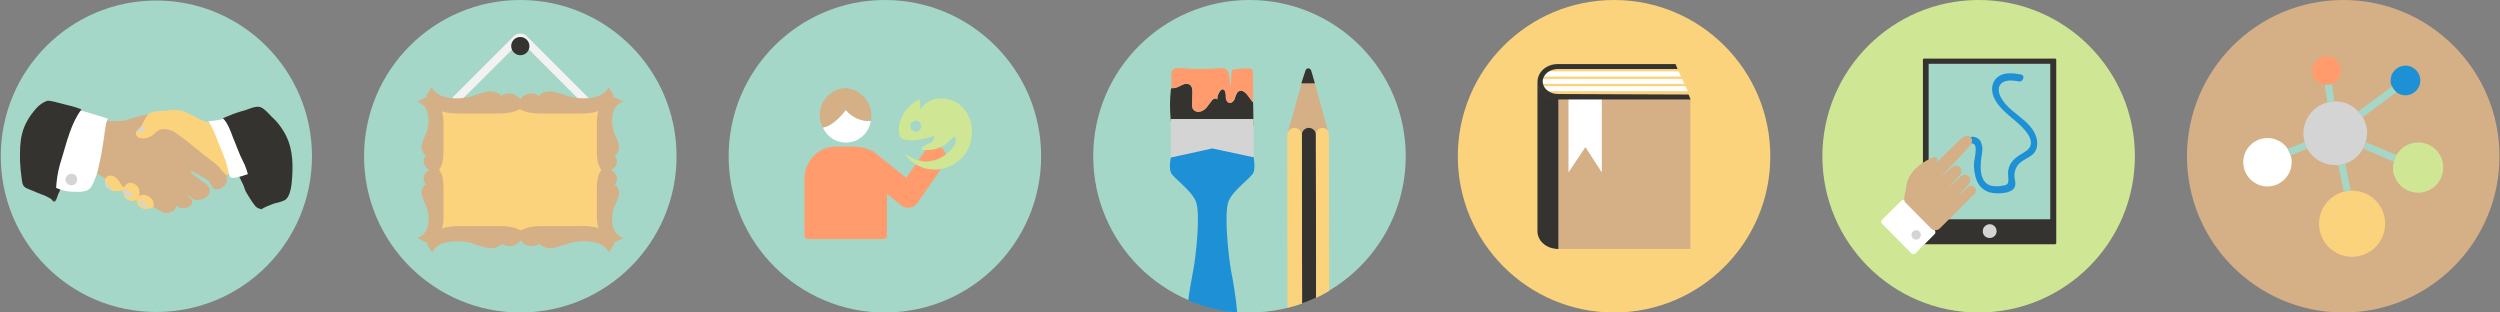 <svg id="Layer_1" xmlns="http://www.w3.org/2000/svg" viewBox="0 0 960 120"><rect x="0" y="0" width="960" height="120" fill="#808080" stroke="none"/><style>.st0{fill:#A4D7C7;} .st1{fill:#353330;} .st2{fill:#D5AF86;} .st3{fill:#FBD37C;} .st4{fill:#D4D4D4;} .st5{fill:#FFFFFF;} .st6{fill:#F2F2F2;} .st7{fill:#FF9B6D;} .st8{fill:#CFE795;} .st9{fill:#1E91D6;}</style><path id="Fill-1" class="st0" d="M60 .2C93 .2 119.8 27 119.8 60S93.1 119.8 60 119.8.3 93 .3 60 27 .2 60 .2"/><path id="Fill-2" class="st1" d="M90.9 66c.5.7.8 1.5 1.2 2.3.5 1 1 2.1 1.5 3.1.2.8.5 1.5.8 2.2l.9 1.5c.9 1.5 1.8 2.9 2.9 4.2.4.4.9.7 1.4.8.7.2.9.2 1.2-.6.6-2.7-.5-5.8-.8-8.5-.2-1.5-.5-3-1-4.4-.4-1.4-1-2.7-1.7-3.8-.6-.6-1.5-.8-2.3-.6-.6.1-1.2.9-1.6 1.3-.5.3-.9 1-1.4 1.5-.2.2-.7.6-.7.8"/><path id="Fill-3" class="st1" d="M21.2 77.3c.2 0 .7-1.5.8-1.7.2-.8.6-1.5.9-2.2.7-1.4 1.1-2.9 1.3-4.4-.5-.2-1.1-.3-1.6-.3-.3-.1-.7-.1-1 0-.2.1-.2.1-.4.5-.2 1.5-.3 3-.4 4.5l.3 2.7c0 .2 0 .5.1.9"/><path id="Fill-4" class="st2" d="M39.3 45.5c1.5 1.4 4.7.9 6.6 1 2.4 0 4-.9 6.2-1.5 2.1-.6 4.2-1 6.4-1.4.8-.1 3-.8 3.8-.3 1 .6 1 2.2 1.3 3.2.2 1.4 1.2 1.7 2.2 2.7.8.8 1.7 1.5 2.7 2.1 1.9 1.4 3.7 3 5.7 4.4 3.5 2.6 7.2 4.5 10.1 8 1.3 1.6 3.1 3.2 2.9 5.6-.4 2-2.2 3.4-4.2 3.4-1.3-.1-1.4-.9-2-1.9-.5-1-1.4-1.8-2.4-2.3-1.7-.9-3.8-2.4-5.7-3.2.7 1.7 2.8 2.8 4.2 3.9 1.6 1.4 3.5 1.6 3.4 4.2-.1 2.2-2.1 3-4.1 3.4-2.6.3-3-1.5-5.1-2.2.9.6 1.7 1.4 2.4 2.2.4.9 0 2-.9 2.4-1.4 1-3.9 1.2-5.1-.3-.2 2.4-3.1 3.5-5.2 2.6-2.1-.9-4.1-2.7-6.2-3.8-2.3-1.3-4.7-2.7-7-3.9-2-1.2-4-2.2-5.9-3.4s-3.7-2.4-5.7-3.5c-2.5-1.3-4.8-2.1-5.9-5-1-2.6-1.7-5.3-2-8-.2-1.6.2-3.2.9-4.5 1.2-2.1 3.1-4.1 5.8-3.7"/><path id="Fill-5" class="st3" d="M47 73.1c-2.1.5-4.1.6-5.7-1-.7-.6-1.1-1.5-1-2.4-.1-.9.4-1.8 1.3-2.2 1-.2 2 0 2.8.7.9.7 1.6 1.6 2.1 2.7.2.4.5.7.9.9.5.1.5-.3.8-.7.7-.9 1.9-1.1 2.9-.7 1 .3 1.8 1.1 2.2 2 .3.9.4 1.9.1 2.8.8-.4 1.7-.5 2.6-.3.8.3 1.6.8 2.2 1.4.6.7.9 1.6.8 2.6 0 .7-.2.7-.8.9-.6.3-1.2.4-1.9.5-1.1.1-2.2-.4-3-1.2-.6-.8-.9-1.7-.8-2.7-.7 1.4-3 .7-4-.1-.4-.4-.7-.9-1-1.4-.2-.7-.2-1.2-.5-1.8"/><path id="Fill-6" class="st4" d="M54.2 76.6c-.1.7 1.4 1.4 1.9 1.7.2.2.8.5.6.9-.1.2-.8.2-1 .2-1.4 0-3-2-1.6-3"/><path id="Fill-7" class="st4" d="M48.5 72.3c.4.7 1 1.4 1.7 1.9.3.2.8.2.7.7s-.5.6-.8.6c-1.7.6-2.8-1.3-2-2.8"/><path id="Fill-8" class="st4" d="M40.9 70.1c.1.6.7.9 1 1.3s1.4.8.6 1.2c-1 .3-2.7-1.5-1.7-2.3"/><path id="Fill-9" class="st3" d="M84.5 47c-5.1 1.6-9.6-2.8-14.2-4.3-2.1-.6-4.3-.7-6.5-.2-2.1.3-4.9-.2-6.6 1.2s-2.1 4-3.7 5.6c-.9.9-1.9 1.6-1 2.9.7 1 2.2 1 3.2.9.9-.2 1.9-.5 2.7-1 .9-.6 1.7-1.7 2.8-2.2 2-.8 4.9 0 6.4 1.2 3.9 2.8 6.4 4.9 11.1 8.7 1.8 1.3 3.6 2.6 5.2 4.1 1 1 3.2 5 4.4 2.4.5-1.2.2-3.2.2-4.4 0-1.6.3-3.2.2-4.9-.4-3.1-1.6-6.1-3.4-8.7"/><path id="Fill-10" class="st4" d="M54.2 48.6c.5 0 1.6.2 1.5.8s-1.2.9-1.5 1.2-1.9.5-1.5-.3c.1-.2.6-.5.7-.7.2-.4.5-.7.8-1"/><path id="Fill-11" class="st5" d="M27.7 41.5c4.6 1.2 9.4 2.7 13.8 4.1-.8 1-.9 3-1.2 4.3-.2 1.5-.3 3-.6 4.5-.5 2.9-.9 5.8-1.6 8.7-.5 2.9-1.5 5.7-2.9 8.4-1.5 2.7-5.2 2.1-8 2.1-1.9-.1-3.7-.6-5.5-1.4-.6-.2-2.4-.5-2.8-.8s-.1-2.1-.1-2.7c0-1.9.1-3.7.1-5.6.2-5.4 1.2-10.8 2.8-16 .5-2 1.8-3.8 3.6-4.9"/><path id="Fill-12" class="st4" d="M27.7 66.7c1.2.1 2.1 1.2 1.9 2.5-.1 1.2-1.2 2.1-2.5 1.9-1.1-.1-2-1.1-2-2.3.2-1.2 1.4-2.2 2.6-2.1"/><path id="Fill-13" class="st5" d="M80.1 46.6c1.4 2.3 2.5 4.8 3.4 7.3 1.2 3.2 2.9 6.5 3.7 9.8.2 1.2.5 2.4.9 3.6.5.8-.1.6.8.9.7.1 1.4.1 2-.1 1.4-.2 2.9-.8 4.2-1.2 1-.2 3.6-.5 3.9-1.5.3-1-1.3-3.5-1.6-4.3-.9-1.9-1.7-3.9-2.3-5.9-1-2.3-2.2-4.6-3.5-6.8-.5-.9-.9-2.6-1.6-3.2-.9-.8-1.6-.2-2.8.1-2.3.7-4.7 1.1-7.1 1.2"/><path id="Fill-14" class="st1" d="M85.6 45.4c1.9 1.9 3 5.1 3.9 7.5 1.3 3 2.3 6.2 3.9 9.2 1.7 3.2 2.2 7.1 3.4 10.4.9 2.7 2.2 5.3 3.4 7.9 1.6-.9 3.2-1.6 4.9-2.2 1.4-.3 2.8-.7 4.2-1.3 2.4-1.4 2.7-6.3 2.9-8.9.4-6.5 0-12.4-3.5-17.9-1.2-2-2.7-3.8-4.4-5.3-1.2-1.2-3.1-3.6-4.9-3.8-2-.2-4.6 1.3-6.6 1.7-2.4.7-4.7 1.6-7 2.6"/><path id="Fill-15" class="st1" d="M31.3 42c-4 5.2-5.7 12.7-7.6 18.9-1 3-1.7 6.1-2 9.3-.1 2.4-.6 4.8-.7 7.3-.7-.1-.9-.7-1.5-1.2-1.2-.7-2.4-1.3-3.7-1.7-1.7-.7-3.5-1.4-5.1-2.1-2.1-.8-2.1-2-2.4-4.1-.3-2.1-.5-4.2-.6-6.4-.2-8.3.3-13.7 6.3-20.5 1.1-1.2 2.5-2.2 4.1-2.8 1-.2 5.3 1 6.4 1.3 2.2.5 4.5 1.1 6.8 2"/><g><path id="path-1" class="st0" d="M199.8 120c33.1 0 60-26.9 60-60s-26.9-60-60-60-60 26.9-60 60 26.9 60 60 60z"/><path id="Fill-162_1_" class="st3" d="M167.8 40.5H232v49.2h-64.2V40.5z"/><path id="path-3" class="st6" d="M225.3 41.2l-25.1-25.1c-.1-.1-.2-.1-.3-.1-.1 0-.3 0-.3.1l-25.2 25.1-2.2-2.2 25.1-25.1c.7-.7 1.6-1 2.5-1 .9 0 1.9.3 2.5 1L227.4 39l-2.1 2.2z"/><path id="path-13" class="st1" d="M199.8 21.2c2 0 3.5-1.6 3.5-3.5s-1.6-3.5-3.5-3.5c-2 0-3.5 1.6-3.5 3.5s1.6 3.5 3.5 3.5z"/><path id="path-11" class="st2" d="M163.1 37.6c-1 .5-2 .9-2.9 1.4 2.2.7 3.8 2.6 4.1 4.9.5 2.4.3 4.9-.6 7.2-.7 1.4-1.3 2.9-1.7 4.4-.4 1.6.2 3.3 1.6 4.2-1.1 1.1-1.2 2.8-.3 4.1.4.6 1 1.1 1.7 1.4-.7.3-1.2.8-1.7 1.4-.9 1.3-.8 3 .3 4.1-1.3 1-2 2.6-1.6 4.2.4 1.5 1 3 1.7 4.4.9 2.3 1.1 4.8.6 7.2-.3 2.3-1.9 4.2-4.1 4.9 1 .5 2 .9 2.9 1.4.2.1.5.2.8.2s.5-.1.8-.2c2.3-1 4.1-2.8 5-5 .4-1.4.7-2.9.6-4.4V72.6c0-2.5-.1-5.2-1.7-7.4 1.6-2.2 1.7-4.9 1.7-7.4V47c0-1.5-.2-2.9-.6-4.3-1-2.2-2.8-4-5.1-5-.2-.1-.5-.2-.8-.2-.1-.1-.4-.1-.7.1z"/><path id="path-9" class="st2" d="M236.5 92.8c1-.5 2-.9 2.9-1.4-2.2-.7-3.8-2.6-4.1-4.9-.5-2.4-.3-4.9.6-7.1.7-1.4 1.3-2.9 1.7-4.4.4-1.6-.2-3.3-1.6-4.2 1.1-1.1 1.2-2.8.3-4.1-.4-.6-1-1.1-1.7-1.4.7-.3 1.2-.8 1.7-1.4.9-1.3.8-3-.3-4.1 1.4-1 2-2.7 1.6-4.3-.4-1.5-1-3-1.7-4.4-.9-2.3-1.1-4.8-.6-7.2.3-2.3 1.9-4.2 4.1-4.9-1-.5-2-.9-2.9-1.4-.2-.1-.5-.2-.8-.2s-.5.1-.8.2c-2.3 1-4.1 2.8-5.1 5-.4 1.4-.7 2.9-.6 4.4v10.8c0 2.5.1 5.2 1.7 7.4-1.6 2.2-1.7 4.9-1.7 7.4v10.8c0 1.5.2 2.9.6 4.3 1 2.2 2.8 4 5.1 5 .2.1.5.2.8.2.3.1.5 0 .8-.1z"/><path id="path-7" class="st2" d="M164.2 94.1c.6 1 1.2 2 1.8 2.9 1-2.6 3.7-3.7 6.3-4.1 3.1-.5 6.3-.3 9.3.6 1.8.7 3.7 1.3 5.7 1.7 2 .4 4-.2 5.5-1.6 1.6 1.1 3.6 1.2 5.3.3.8-.4 1.4-1 1.8-1.7.5.7 1.1 1.3 1.8 1.7 1.7.9 3.7.8 5.3-.3 1.5 1.4 3.5 2 5.5 1.6 1.9-.4 3.8-1 5.7-1.7 3-.9 6.2-1.1 9.3-.6 2.6.4 5.3 1.6 6.3 4.1.6-1 1.2-2 1.8-2.9.2-.2.3-.5.3-.8s-.1-.5-.3-.8c-1.5-2.4-3.8-4.2-6.5-5.1-1.8-.4-3.7-.7-5.6-.6h-14c-3.3 0-6.7.1-9.5 1.7-2.8-1.6-6.3-1.7-9.5-1.7h-14c-1.9 0-3.8.2-5.6.6-2.7.8-5 2.6-6.5 5.1-.2.2-.3.5-.3.8-.2.3-.1.5.1.8z"/><path id="path-5" class="st2" d="M235.5 36.3c-.6-1-1.2-2-1.8-2.9-1 2.5-3.7 3.7-6.3 4.1-3.1.5-6.3.3-9.3-.6-1.8-.7-3.7-1.3-5.7-1.7s-4 .2-5.5 1.6c-1.6-1.1-3.6-1.2-5.3-.3-.8.4-1.4 1-1.8 1.7-.5-.7-1.1-1.3-1.9-1.7-1.7-.9-3.7-.8-5.3.3-1.5-1.4-3.5-2-5.5-1.6-1.9.4-3.8 1-5.7 1.7-3 .9-6.2 1.1-9.3.6-2.5-.4-5.3-1.6-6.3-4.1-.6 1-1.2 2-1.8 2.9-.2.2-.3.5-.3.8s.1.5.3.8c1.5 2.4 3.8 4.2 6.5 5.1 1.8.4 3.7.6 5.6.6h14c3.3 0 6.7-.1 9.5-1.7 2.8 1.6 6.3 1.7 9.5 1.7h14c1.9 0 3.8-.2 5.6-.6 2.7-.8 5-2.6 6.5-5.1.2-.2.3-.5.3-.8.3-.3.1-.6 0-.8z"/></g><g><path id="Fill-1_1_" class="st0" d="M339.8 0c33.1 0 60 26.9 60 60s-26.9 60-60 60-60-26.9-60-60 26.9-60 60-60"/><path id="Fill-2_1_" class="st7" d="M361.6 56.8c-1.9-1.5-4.6-1.2-6.1.7-.1.1-.1.2-.2.3L348 68.3l-12.6-10.1c-2.1-1.1-4.3-1.7-6.6-1.9h-8c-6.5 0-11.9 5.6-11.9 12.5v21.7c0 .7.6 1.3 1.3 1.3h29.1c.7 0 1.3-.5 1.3-1.2V74.4l5.4 4.4c1.8 1.5 4.6 1.3 6.1-.6.1-.1.2-.2.3-.4l10-14.5c1.5-2 1.1-4.9-.8-6.5"/><path id="Fill-3_1_" class="st5" d="M324.8 42.2s-4.6 6.2-8.8 6.8c2.2 4.9 7.9 7.1 12.8 4.9 3-1.4 5.1-4.2 5.6-7.4-3.6.2-7.2-1.4-9.6-4.3"/><path id="Fill-4_1_" class="st2" d="M324.8 42.2c2.3 2.9 5.9 4.4 9.6 4.2 1.1-5.7-2.6-11.3-8.4-12.4-.4-.1-.9-.1-1.3-.2-5.8.3-10.2 5.2-9.9 11 .1 1.4.4 2.8 1.1 4.1 4.4-.4 8.9-6.7 8.9-6.7"/><path id="path-1_1_" class="st8" d="M349.6 47.9c.3-1.1 1.5-1.8 2.6-1.5s1.8 1.5 1.5 2.6c-.3 1.1-1.5 1.8-2.6 1.5s-1.7-1.5-1.5-2.6m2.6 13.5c-.9-.2-1.7-.6-2.5-1-.6-.3-1.2-.7-1.8-1.1h-.2v.2c.5.7 1.1 1.4 1.8 2 .5.5 1.1.9 1.7 1.3.6.4 1.2.7 1.8 1l1.5.6c.7.3 1.4.4 2.2.5.7.1 1.3.2 2 .2 2.3.1 4.6-.5 6.6-1.5 1-.5 1.9-1.1 2.8-1.8.7-.5 1.3-1.1 1.8-1.8.5-.6.9-1.2 1.3-1.8.3-.6.6-1.1.9-1.7.4-1 .7-2.1.9-3.2.1-.6.2-1.2.2-1.9v-1.5c0-.6-.1-1.3-.2-1.9-.1-.7-.3-1.4-.5-2-.4-1.1-.9-2.2-1.6-3.2-.5-.8-1.1-1.5-1.8-2.1-.5-.4-1-.8-1.6-1.2-1.3-.8-2.8-1.4-4.4-1.6-.6-.1-1.2-.1-1.8-.1-1.2 0-2.5.2-3.6.7-.9.4-1.8.9-2.6 1.6-.5.4-.9.9-1.3 1.4 0 .1-.1.1-.1.2 0 0-.1.1-.2.1l-.1-.1c0-.4-.1-.7-.1-1.1 0-.4-.1-.8-.1-1.2s-.1-.8-.1-1.1c0-.2-.1-.2-.2-.1-1.1.5-2.1 1.2-3 2l-1.5 1.5c-.4.5-.8 1-1.2 1.6-.3.5-.6 1-.8 1.5l-.3.6c-.4.8-.6 1.7-.8 2.6-.1.7-.2 1.4-.2 2.1 0 .6.1 1.2.3 1.8.2.8.8 1.4 1.6 1.6.6.2 1.3.3 1.9.4h1.2c.5 0 1.1 0 1.6-.1.4 0 .9-.1 1.3-.2 1.1-.2 2.3-.4 3.4-.7l2.1-.6c.2 0 .2 0 .2.1 0 .4 0 .8-.2 1.2-.3.6-.7 1-1.3 1.3-.4.2-.9.4-1.3.6-.6.2-1.1.5-1.6.9-.2.2-.4.5-.5.8-.1.2 0 .3.2.3.5 0 1.1.1 1.6.1h1.4s1-.1 1.5-.2c.9-.2 1.8-.5 2.7-.9 1.2-.6 2.4-1.4 3.4-2.4.4-.4.8-.8 1.3-1.2.1-.2.3-.3.5-.3.1 0 .2 0 .3.1.2.2.4.5.4.9 0 .6-.1 1.3-.4 1.8-.3.7-.7 1.3-1.3 1.9l-1.5 1.5c-.8.7-1.7 1.3-2.7 1.8s-2 .9-3.1 1.1c-.6.1-1.3.2-1.9.3h-1.5c-1-.2-1.8-.4-2.5-.6"/></g><g><path id="path-1_2_" class="st0" d="M479.8 0c-33.1 0-60 26.9-60 60s26.9 60 60 60 60-26.9 60-60-26.8-60-60-60z"/><path id="path-17" class="st1" d="M477.8 35.3c-.4-.3-.9-.5-1.4-.5-.5.1-1 .4-1.3.8-.4.8-.8 1.6-1 2.5-.4.8-1.2 1.6-2 1.4-.8-.2-1.4-1.2-1.4-2.1.1-.9-.1-1.8-.4-2.6-.1-.3-.4-.5-.7-.5-.5-.1-.9.3-1.2.8-.6.9-1 2-1 3.1-.3-.4-.8-.5-1.2-.3s-.8.5-1 .9c-.7.8-1.2 1.7-1.9 2.5s-1.6 1.4-2.6 1.6c-1 .2-2.1-.2-2.7-1.2-.2-.6-.3-1.3-.2-1.9l.1-3.8c0-1.3 0-2.7-1-3.5-.9-.4-1.9-.4-2.8 0-.8.5-1.7.9-2.6 1.2-.6.2-1.2.2-1.8.2 0 .2 0 .4-.1.7-.4 3.6-.4 7.2-.1 10.7 0 .9.2 1.7.6 2.5.9.9 2.1 1.4 3.4 1.3 5.2.3 10.2-.3 15.4-.6 4.2-.2 8.3-.3 12.4-.3 0-2.9 0-5.9-.1-8.8-1.2-1.3-2-3.1-3.4-4.1z"/><path id="path-11_1_" class="st2" d="M504 28.6h-3.2l-6.5 23.1h16L504 28.6z"/><path id="path-7_1_" class="st1" d="M500 116.5c1.8-.6 3.6-1.4 5.4-2.2l-.1-62.5c0-1.5-1.2-2.7-2.7-2.7s-2.7 1.2-2.7 2.7v.1l.1 64.6z"/><path id="path-5_1_" class="st3" d="M507.8 49.1c-1.4 0-2.5 1.1-2.5 2.5l.1 62.8c1.7-.8 3.3-1.7 5-2.7l-.1-60.1c0-1.4-1.1-2.5-2.5-2.5z"/><path id="path-3_1_" class="st3" d="M499.9 51.9c0-1.6-1.3-2.8-2.8-2.8-1.6 0-2.8 1.3-2.8 2.8l.1 66.3c1.9-.5 3.8-1 5.6-1.7l-.1-64.6z"/><path id="path-13_1_" class="st1" d="M503.5 27.1c-.2-.6-.8-1-1.4-.8-.4.1-.7.4-.8.8l-1.6 4.9h5.2l-1.4-4.9z"/><path id="Fill-200_1_" class="st4" d="M449.6 45.7h31.8v15.7h-31.8V45.7z"/><path id="path-15" class="st7" d="M451.6 33.7c.9-.3 1.7-.8 2.6-1.2s1.9-.4 2.7 0c1 .7 1.1 2.2 1 3.5-.1 1.3-.1 2.5-.1 3.8-.1.7 0 1.3.2 1.9.5.9 1.6 1.4 2.7 1.2 1-.2 1.9-.8 2.6-1.6s1.2-1.7 1.9-2.5c.3-.4.6-.7 1-.9s.9-.1 1.2.3c0-1.1.4-2.2 1-3.1.3-.4.7-.8 1.2-.8.3.1.5.3.7.5.4.8.5 1.7.4 2.6 0 .9.4 1.9 1.3 2.1.9.2 1.7-.6 2-1.4.2-.9.6-1.7 1-2.5.3-.4.8-.7 1.3-.8.5 0 1.1.1 1.5.5 1.4 1 2.2 2.8 3.4 3.9 0-3.7 0-7.5-.1-11.2.1-.5-.1-1.1-.5-1.5-.3-.1-.6-.2-.8-.2-1.9-.1-3.8.1-5.7.3-.3 0-.5.1-.8.3-.3.3-.4.8-.4 1.2l-.3 5.4-.7-4.7c0-.7-.3-1.4-.8-2-.9-.6-2-.8-3-.6-4.7.4-9.4.4-14.1 0-.8-.1-1.5-.1-2.3 0-.8.1-1.4.6-1.8 1.3-.2.9-.2 1.8 0 2.6 0 1.2 0 2.4-.3 3.5.9.2 1.5.2 2 .1z"/><path id="path-9_1_" class="st9" d="M471.8 77.2c1.9-4.5 8.9-9 9.6-11.1.7-2.1 0-5.7 0-5.7L465.5 57l-15.9 3.5s-.8 3.6 0 5.7 7.7 6.6 9.6 11.1 0 21.5-1 26.5c-.8 4.2-1.5 8-1.9 11.6 6 2.5 12.3 4.1 18.8 4.6-.5-5.4-1.3-10.8-2.4-16.2-.9-5.1-2.8-22.1-.9-26.6z"/></g><g><path id="path-1_3_" class="st3" d="M619.8 120c33.1 0 60-26.9 60-60s-26.9-60-60-60-60 26.9-60 60 26.9 60 60 60z"/><path id="path-7_2_" class="st5" d="M647.2 33.1H592V35h56.2l-1-1.9z"/><path id="path-5_2_" class="st5" d="M592 30.3v1.9h54.8l-.9-1.9H592z"/><path id="path-3_2_" class="st5" d="M592 27.4v2h53.5l-.9-2H592z"/><path id="path-11_2_" class="st2" d="M598.2 38c-4.3 0-7.8-3-7.8-6.8v57.6c0 3.5 3.1 6.4 7 6.7v.1h51.7V38h-50.9z"/><path id="path-13_2_" class="st1" d="M598.5 38h-.3c-4.3 0-7.8-3-7.8-6.8v57.6c0 3.5 3.1 6.4 7 6.7v.1h1V38h.1z"/><path id="path-15_1_" class="st5" d="M615.1 66.2l-6.3-9.7-6.5 9.7V38h12.8v28.2z"/><path id="path-9_2_" class="st1" d="M598.2 36.1c-3.2 0-5.8-2.2-5.8-4.8s2.6-4.8 5.8-4.8h46l-.8-1.9h-45.2c-4.3 0-7.8 3-7.8 6.8s3.5 6.8 7.8 6.8h51l-.8-1.9-50.2-.2z"/></g><g><path id="path-1_4_" class="st8" d="M759.8 120c33.1 0 60-26.9 60-60s-26.9-60-60-60-60 26.9-60 60 26.9 60 60 60z"/><path id="path-3_3_" class="st1" d="M789.1 93.8h-50.3c-.2 0-.4-.2-.4-.4V22.9c0-.2.2-.4.4-.4h50.4c.2 0 .4.2.4.4v70.5c-.1.2-.2.4-.5.4z"/><path id="Fill-208_1_" class="st0" d="M740.6 24.5h46.7v59.7h-46.7V24.5z"/><path id="path-7_3_" class="st9" d="M776.1 28.6c-2.9-.5-6.4-1-8.9.9s-2.7 5.1-1.6 7.8c1.5 3.5 4.9 6.3 7.8 8.7 3.2 2.7 10.2 8.8 4 12.4-2.9 1.7-5.5 3.3-6.2 6.8-.3 1.4.1 2.6 0 4.1 0 1.6-.8 1.8-2.3 2-1.3.3-2.6.3-3.9.1-5.5-1-4.6-8.7-3.9-12.6.5-2.8-.3-6.3-3.8-6.3-.7.1-1.2.7-1.2 1.4.1.6.5 1.1 1.2 1.2 2.6 0 .7 6.3.7 7.7-.1 1.8.2 3.7.7 5.5.9 3.1 3.1 5.3 6.4 5.8 2.2.3 7.1.3 8.4-2 .7-1.2.3-2.6.1-3.8-.3-2.2.5-4.4 2.1-5.8 2.6-2.2 5.9-2.5 6.5-6.3.6-3.8-1.8-7.2-4.5-9.6-3.1-2.8-7.1-5.2-9.2-8.9-1.2-2-1.7-4.9.8-6.2 1.8-1 4.3-.5 6.2-.2 1.5 0 2.2-2.4.6-2.7z"/><path id="path-5_3_" class="st4" d="M764 91.4c1.5 0 2.7-1.2 2.7-2.6 0-1.5-1.2-2.7-2.6-2.7-1.5 0-2.7 1.2-2.7 2.6-.1 1.5 1.1 2.7 2.6 2.7z"/><path id="path-13_3_" class="st5" d="M734 97.3l-11.3-11.4c-.4-.4-.4-1.1 0-1.5l7.4-7.3c.4-.4 1.1-.4 1.5 0l11.3 11.3c.4.4.4 1.1 0 1.5l-7.4 7.4c-.4.4-1 .4-1.5 0z"/><path id="path-11_3_" class="st2" d="M758.3 72c-.7-.8-1.9-.8-2.7-.1l-.1.1-3.9 3.6 4.3-4.8c.9-.8.9-2.2.1-3.1-.9-.8-2.2-.8-3.1.1l-4.7 4.3 4.3-4.8c.9-.8.9-2.2.1-3.1-.8-.8-2.2-.8-3 0l-.1.1-4.7 4.3 10.9-11.8c1.9-1.9 1.9-3.2 1-4.1-.9-.9-2.2-.8-4.1 1l-11 10.7 2.2-2.4c.3-.5.2-1.2-.3-1.5-.3-.2-.7-.3-1.1-.1-8.4 3.5-10.4 8.8-10.5 12.3-.6 1.8-1 4.3-.3 5l9.9 10c.9.9 2.5.9 3.4 0l13.2-13.2c.8-.6.9-1.7.2-2.5z"/><path id="path-15_2_" class="st4" d="M735.8 92c1 0 1.8-.8 1.8-1.8s-.8-1.8-1.8-1.8-1.8.8-1.8 1.8.8 1.8 1.8 1.8z"/></g><g><path id="path-1_5_" class="st2" d="M899.8 120c33.1 0 60-26.9 60-60s-26.9-60-60-60-60 26.9-60 60 26.9 60 60 60z"/><path id="path-23" class="st5" d="M870.7 53c-5.1 0-9.3 4.2-9.3 9.3s4.2 9.3 9.3 9.3c5.1 0 9.3-4.2 9.3-9.3 0-.9-.1-1.8-.4-2.7-1.1-3.9-4.8-6.6-8.9-6.6z"/><path id="path-21" class="st3" d="M890.5 85.9c0 7 5.7 12.7 12.7 12.7s12.7-5.7 12.7-12.7-5.7-12.7-12.7-12.7h-.5c-6.8.3-12.2 5.9-12.2 12.7z"/><path id="path-19" class="st8" d="M928.6 54.7c-3.5 0-6.6 1.9-8.4 4.9-.5.8-.8 1.7-1 2.6-.2.7-.3 1.5-.3 2.2 0 5.3 4.4 9.6 9.7 9.6s9.6-4.4 9.6-9.7c0-5.3-4.3-9.6-9.6-9.6z"/><path id="path-17_1_" class="st7" d="M895.5 32.2c2.8-1.2 4.2-4.4 3-7.2s-4.4-4.2-7.2-3-4.2 4.4-3 7.2c.8 1.8 2.5 3.1 4.4 3.4h.7c.7 0 1.4-.2 2.1-.4z"/><path id="path-15_3_" class="st9" d="M920.2 35.4c1 .8 2.3 1.2 3.5 1.2 3.1 0 5.7-2.5 5.7-5.7 0-3.1-2.5-5.7-5.7-5.7-3.1 0-5.7 2.5-5.7 5.7 0 .8.1 1.5.5 2.2.4 1 1 1.7 1.7 2.3z"/><path id="path-13_4_" class="st4" d="M909 51.2c0-2.2-.6-4.3-1.7-6.2-.5-.8-1-1.5-1.7-2.2-2.3-2.5-5.5-3.9-8.9-3.9h-.2c-.9 0-1.8.1-2.7.4-6.6 1.7-10.6 8.4-8.9 15v.2c.2.9.6 1.7 1 2.5 2.2 4 6.3 6.4 10.8 6.4h1.2c.9-.1 1.8-.3 2.7-.6 2.9-1 5.3-3 6.8-5.7.4-.8.8-1.7 1-2.5.3-1.1.5-2.2.6-3.4z"/><path id="path-11_4_" class="st0" d="M878.4 57.2c.5.8.9 1.6 1.2 2.5l6.3-2.6c-.4-.8-.8-1.7-1-2.5l-6.5 2.6z"/><path id="path-9_3_" class="st0" d="M908.5 54.6c-.2.9-.6 1.7-1 2.5l11.7 5c.2-.9.6-1.8 1-2.6l-11.7-4.9z"/><path id="path-7_4_" class="st0" d="M895.5 32.2c-.7.3-1.4.4-2.1.4h-.7l1 6.8c.9-.2 1.8-.3 2.7-.4l-.9-6.8z"/><path id="path-5_4_" class="st0" d="M900 73.6c.9-.2 1.8-.4 2.7-.4l-2.1-10.3c-.9.3-1.8.5-2.7.6l2.1 10.1z"/><path id="path-3_4_" class="st0" d="M920.2 35.4c-.7-.6-1.3-1.4-1.7-2.2l-12.9 9.6c.6.7 1.2 1.4 1.7 2.2l12.9-9.6z"/></g></svg>